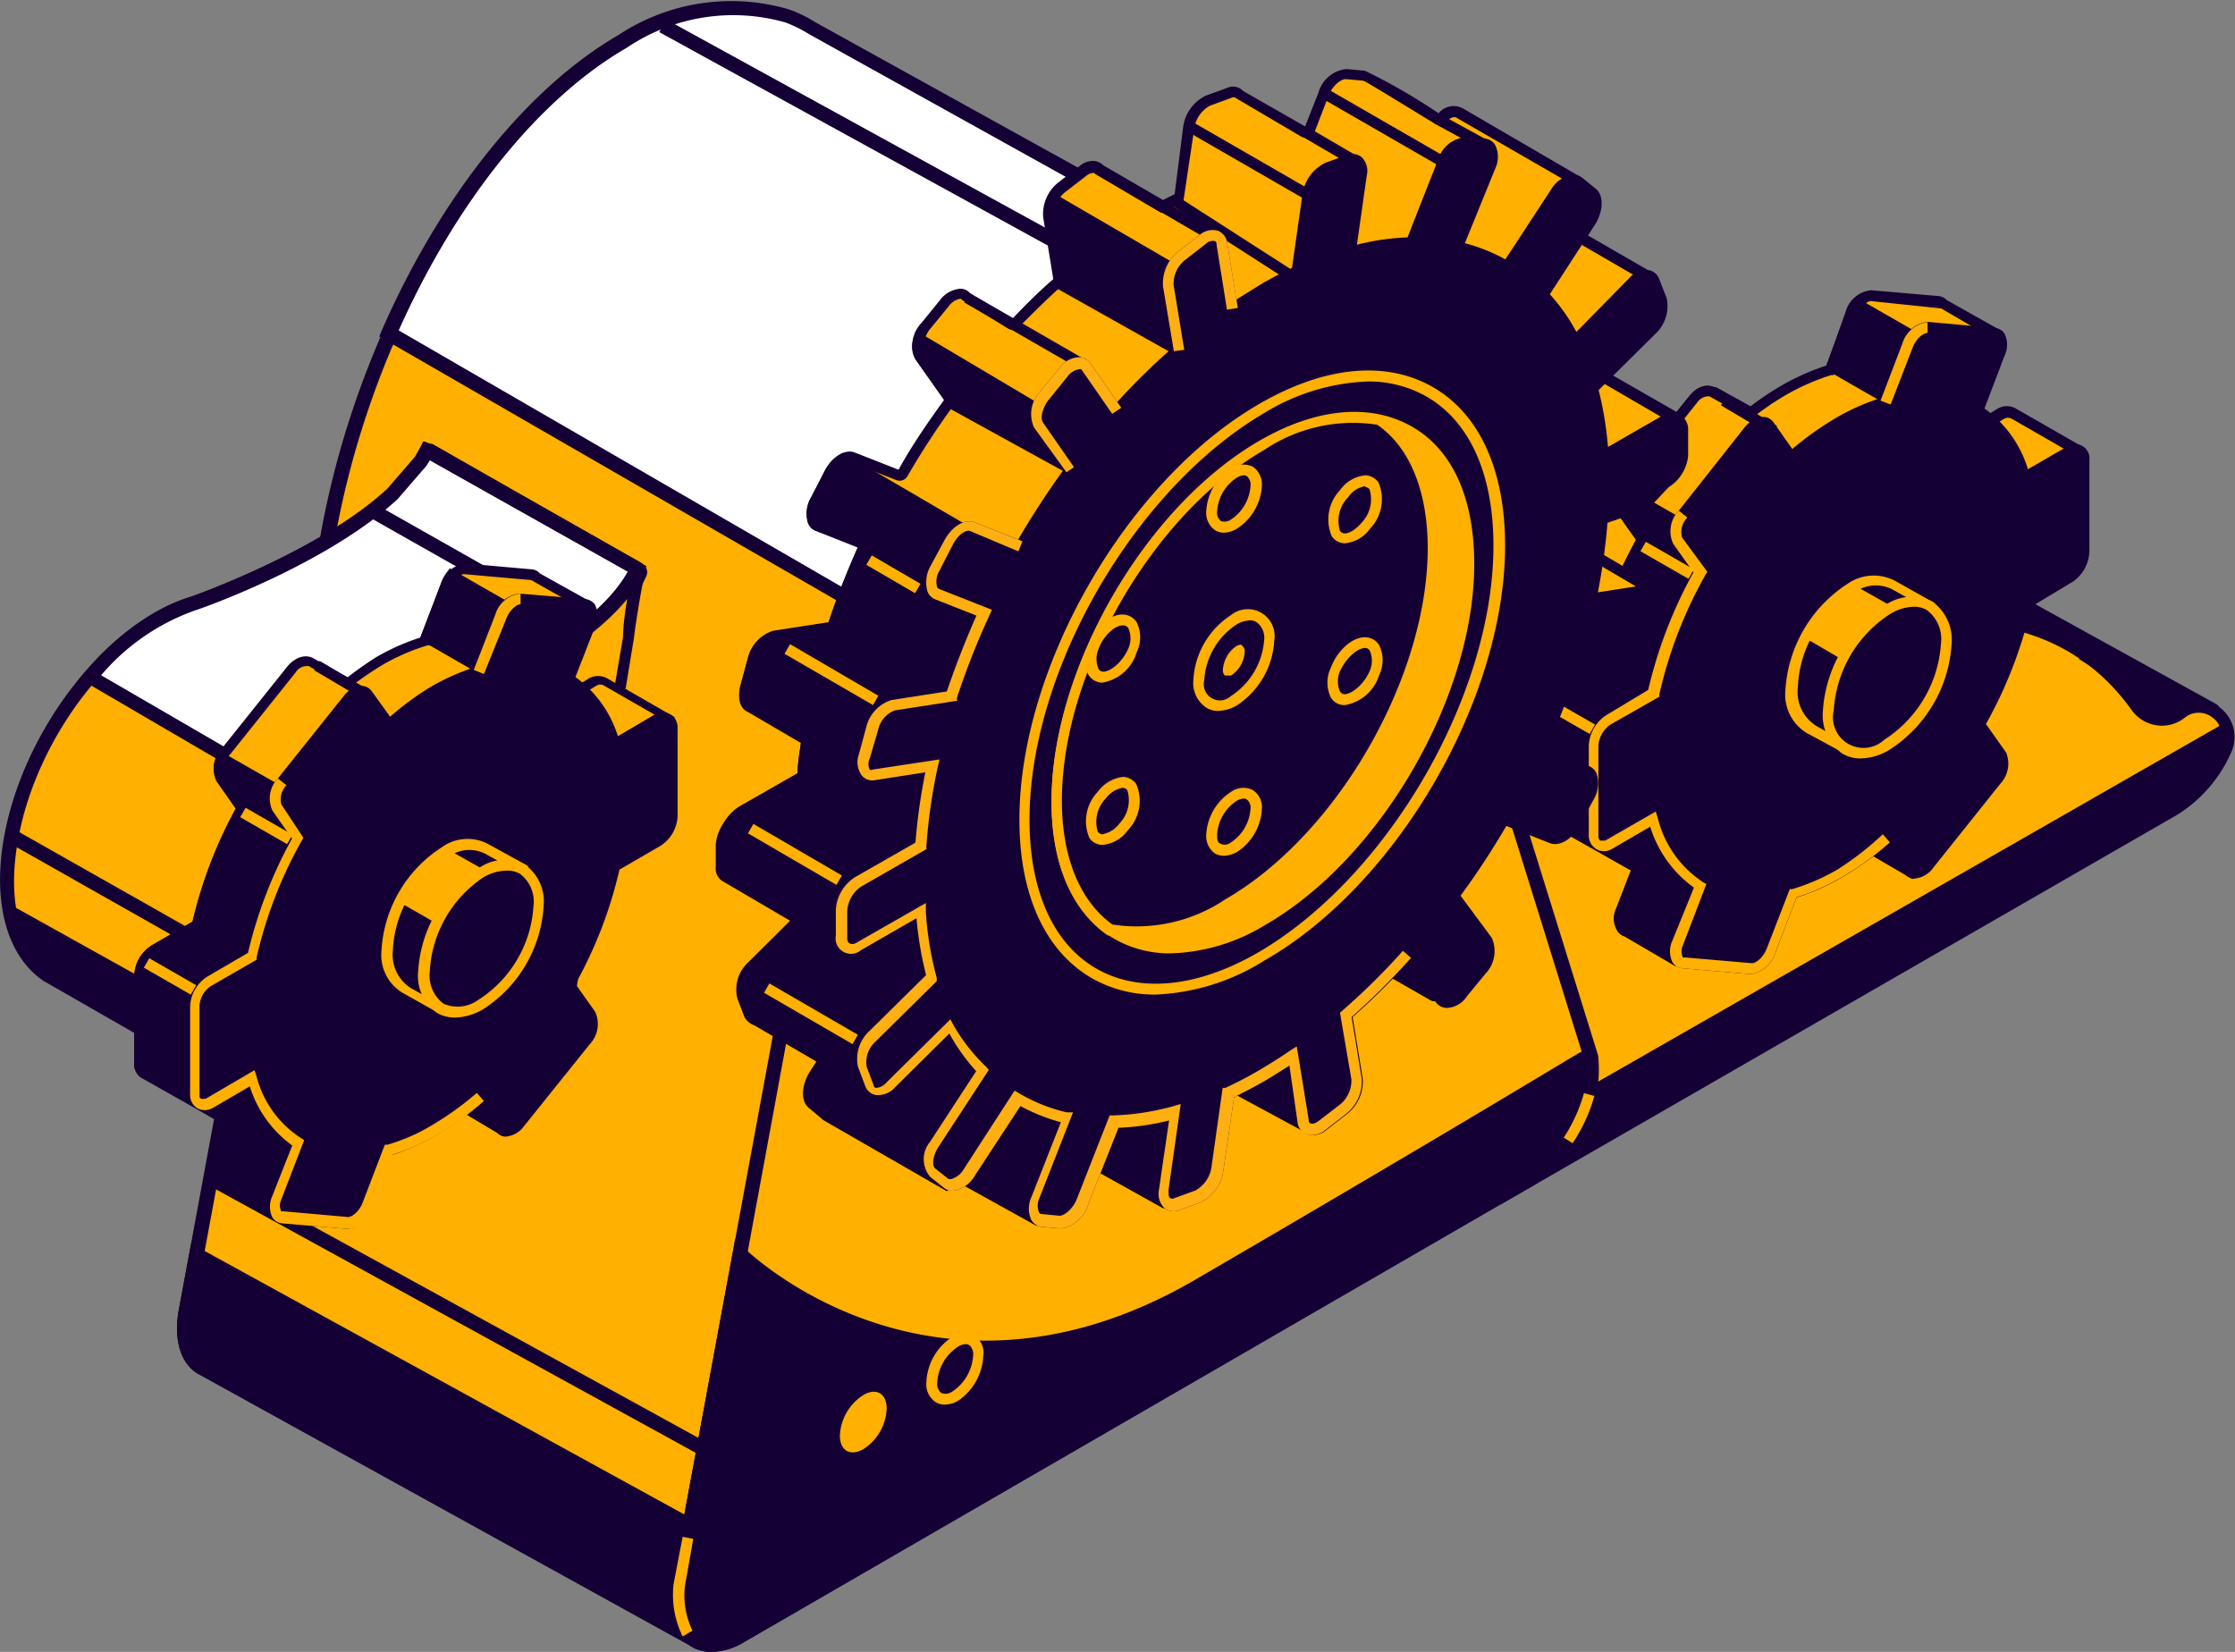 <svg xmlns="http://www.w3.org/2000/svg" viewBox="0 0 88.4 65.34"><rect x="0" y="0" width="88.4" height="65.34" fill="#808080" stroke="none"/><defs><style>.cls-1{fill:#ffb000;}.cls-2{fill:#150035;}.cls-3{fill:#fff;}.cls-4{fill:#feaf12;}</style></defs><g id="Layer_2" data-name="Layer 2"><g id="content"><path class="cls-1" d="M68.08,17.35a1.17,1.17,0,0,0-1.35,0A1.23,1.23,0,0,1,65,17.13c-3-4.19-8.51-4.7-14.53-1.23l-11,6.36a.07.07,0,0,0,0,.06l.72,14a.06.06,0,0,0,.08.06l25.62-1.16h0l21.66-7a.07.07,0,0,0,0-.13Z"/><path class="cls-2" d="M40.09,36.68l-.22-.18,0-.17-.72-14a.36.36,0,0,1,.17-.33l11-6.36c6.09-3.51,11.8-3,14.9,1.31a.91.91,0,0,0,.6.38,1,1,0,0,0,.76-.2,1.43,1.43,0,0,1,1.66,0L87.64,27.84a.34.34,0,0,1,.18.35.34.34,0,0,1-.24.3l-21.7,7h-.06ZM39.7,22.44l.7,13.65,25.37-1.15L86.93,28.1l-19-10.51a.85.85,0,0,0-1,0,1.59,1.59,0,0,1-1.19.29,1.44,1.44,0,0,1-1-.6c-2.91-4.07-8.34-4.51-14.15-1.15Z"/><path class="cls-1" d="M87.5,28.17,68.08,17.43a1.31,1.31,0,0,0-.36-.17A14.66,14.66,0,0,1,63,15.2c-3.15-2.23-7.68-2-12.54.78l-4.1,2.37c.06,6.73,2.58,11.84,3.24,12.37s.83-.11,1.84,1c.65.68,2.87,2.71,4.39,4.07l4.92-.22,6.34-2.86H74L87.49,28.3A.07.07,0,0,0,87.5,28.17Z"/><path class="cls-2" d="M55.71,36,55.62,36c-1.66-1.49-3.77-3.41-4.41-4.08s-.7-.56-.93-.58a1.45,1.45,0,0,1-.87-.36c-.84-.66-3.29-6-3.36-12.59v-.16l4.25-2.46c4.88-2.81,9.56-3.09,12.84-.76a14.73,14.73,0,0,0,4.65,2,1.51,1.51,0,0,1,.45.2l19.4,10.73a.34.34,0,0,1,.18.35.36.36,0,0,1-.24.3L74,33H67.13l-6.39,2.85ZM46.63,18.51c.1,6.53,2.53,11.51,3.13,12a.89.89,0,0,0,.58.24,1.79,1.79,0,0,1,1.29.75c.61.65,2.65,2.51,4.29,4l4.74-.21,6.41-2.86H73.9l13-4.21-19-10.5a1.14,1.14,0,0,0-.3-.14,15.15,15.15,0,0,1-4.83-2.1c-3.09-2.2-7.55-1.91-12.22.79Z"/><path class="cls-1" d="M43.43,31.06,51,11.55,32.15,1.15a5.79,5.79,0,0,0-1-.47,7.79,7.79,0,0,0-6.52,1C18.72,5.11,13.79,14.14,12.7,23l-5.35,29c-.2,1.13.12,1.93.73,2.22h0l19.37,10.7L31.72,59l9.85-23.5a5.1,5.1,0,0,0,1.87-4.4Z"/><path class="cls-2" d="M27.53,65.23l-.22-.13L7.94,54.4c-.75-.36-1.08-1.3-.88-2.52l5.36-29c1.11-9,6.2-18.06,12.09-21.47a8.08,8.08,0,0,1,6.76-1,5.17,5.17,0,0,1,1,.5l19,10.51L43.73,31.08a5.44,5.44,0,0,1-1.92,4.58L32,59.16ZM29.14.62A8.73,8.73,0,0,0,24.8,1.93C19.05,5.25,14.08,14.11,13,23L7.63,52c-.16.93.06,1.67.57,1.92L27.36,64.48l4.11-5.63,9.87-23.54,0-.05a4.85,4.85,0,0,0,1.77-4.11l0-.09,0-.11,7.43-19.27L32,1.4A5.24,5.24,0,0,0,31.08,1,5.73,5.73,0,0,0,29.14.62Z"/><path class="cls-2" d="M29.75,61.7l-22-12.07-.42,2.3c-.2,1.13.12,1.93.73,2.22l19.37,10.7Z"/><path class="cls-2" d="M27.53,65.23l-.22-.13L7.94,54.4c-.75-.36-1.08-1.3-.88-2.52l.5-2.69L30.17,61.61ZM8,50.07,7.63,52c-.16.93.06,1.67.57,1.92L27.36,64.48l2-2.68Z"/><path class="cls-3" d="M32.15,1.1a5.1,5.1,0,0,0-1-.47,7.79,7.79,0,0,0-6.52,1c-3.71,2.14-7,6.46-9.26,11.56h0L34.74,24.33l11.84-1.51L51,11.5Z"/><path class="cls-2" d="M34.68,24.62l-.08,0L15,13.31l.1-.24c2.34-5.34,5.76-9.6,9.37-11.69a8.08,8.08,0,0,1,6.76-1,5.34,5.34,0,0,1,1,.49l19,10.52L46.79,23.09ZM15.77,13.07l19,11,11.58-1.47,4.21-10.93L32,1.35a5.33,5.33,0,0,0-.93-.46,7.52,7.52,0,0,0-6.28,1C21.34,3.88,18.06,7.94,15.77,13.07Z"/><path class="cls-1" d="M86.19,28.18a1.19,1.19,0,0,1-1.71-.26c-3-4.2-8.52-4.72-14.54-1.25l-11,6.38.73,14.11L86,31.93a5.26,5.26,0,0,0,2-2.33,1.18,1.18,0,0,0-1.81-1.42Z"/><path class="cls-2" d="M59.36,47.64l-.75-14.75L69.8,26.43c6.1-3.53,11.82-3,14.91,1.32a1,1,0,0,0,.63.39A.88.88,0,0,0,86,28h0a1.47,1.47,0,0,1,2.25,1.76,5.51,5.51,0,0,1-2.12,2.46Zm-.17-14.43.7,13.47,26-15a5,5,0,0,0,1.89-2.21.87.87,0,0,0-.26-1.08.88.88,0,0,0-1.11,0h0a1.44,1.44,0,0,1-1.11.3,1.48,1.48,0,0,1-1-.62c-2.91-4.07-8.34-4.52-14.16-1.16Z"/><path class="cls-1" d="M60.58,46.61a5.13,5.13,0,0,0,2.36-4.75L56.12,19.92h0c-1.09-7.56-6-10.89-12-7.47s-10.87,12.46-12,21.27h0l-5.35,29c-.33,1.93.82,2.91,2.36,2Z"/><path class="cls-2" d="M28.13,65.34a1.45,1.45,0,0,1-.87-.27,2.34,2.34,0,0,1-.7-2.42l5.36-29c1.11-9,6.2-18.06,12.09-21.46,2.69-1.55,5.26-1.81,7.44-.75,2.59,1.26,4.35,4.25,4.95,8.42l6.81,21.89a5.34,5.34,0,0,1-2.49,5.09L29.35,65A2.52,2.52,0,0,1,28.13,65.34ZM48.64,11.39A8.76,8.76,0,0,0,44.3,12.7C38.55,16,33.58,24.88,32.48,33.76l-5.35,29a1.85,1.85,0,0,0,.45,1.86,1.4,1.4,0,0,0,1.49-.14L60.43,46.36a4.87,4.87,0,0,0,2.23-4.44L55.84,20c-.58-4-2.22-6.86-4.64-8A5.78,5.78,0,0,0,48.64,11.39Z"/><path class="cls-1" d="M17,17.87c-.22-.08.12,0-.09,0l-.25.44-1.12,1.28h0c-2.75,2.54-7.84,4.31-7.84,4.31-3.19.94-6.42,5.06-7.2,9.2-.5,2.6.1,4.6,1.4,5.48l8.61,4.88a.09.09,0,0,0,.13,0l5.55-7.3,6.22-7.4s0,0,0,0l2.89-6a.1.1,0,0,0,0-.13Z"/><path class="cls-2" d="M10.52,43.73a.35.35,0,0,1-.2,0L1.72,38.8C.25,37.8-.32,35.64.18,33c.8-4.23,4.12-8.45,7.4-9.41,0,0,5.06-1.78,7.73-4.25l1.1-1.27.21-.37.12-.24.26.1h.07l0,0,8.26,4.68a.38.38,0,0,1,.16.5l-2.94,6.09-6.22,7.4-5.55,7.29A.37.37,0,0,1,10.52,43.73ZM17,18.21a2.39,2.39,0,0,0-.13.21l-1.14,1.32c-2.79,2.58-7.76,4.33-8,4.4-3.11.92-6.25,4.94-7,9-.46,2.4,0,4.34,1.28,5.2l8.45,4.79,5.45-7.17,6.23-7.41,2.79-5.82Z"/><path class="cls-2" d="M8.57,40.33.4,35.78l-.12,0A3.89,3.89,0,0,0,1.8,38.57l8.61,4.88a.11.11,0,0,0,.13,0l.28-.37Z"/><path class="cls-3" d="M17,17.87c-.22-.08.13,0-.09,0a4.91,4.91,0,0,1-.25.44l-1.12,1.28h0c-2.74,2.54-7.84,4.31-7.84,4.31A9.19,9.19,0,0,0,3.6,26.78l8.25,4.82,10.23-2.51.32-.38s0,0,0,0l2.89-6a.09.09,0,0,0,0-.13Z"/><path class="cls-2" d="M11.81,31.91,3.15,26.85l.23-.26a9.45,9.45,0,0,1,4.23-3s5.06-1.78,7.73-4.25l1.1-1.27.21-.37.12-.24.26.1h.07l0,0L25.4,22.3a.38.38,0,0,1,.16.5l-2.94,6.09-.38.45ZM4,26.71,11.9,31.3l10-2.47.26-.3L25,22.71,17,18.21l-.13.21-1.14,1.32c-2.79,2.58-7.76,4.33-8,4.4A8.67,8.67,0,0,0,4,26.71Z"/><path class="cls-1" d="M24.87,25.25c.11-.88.26-1.77.44-2.66l-.09,0c-1.7,3.43-9.22,6-9.22,6-3.19.93-6.41,5-7.2,9.19s1.17,6.74,4.36,5.8l9-2.64s0,0,0,0Z"/><path class="cls-2" d="M11.92,44.07a3.23,3.23,0,0,1-2.23-.83c-1.2-1.09-1.63-3.09-1.17-5.5.8-4.23,4.12-8.45,7.4-9.42.06,0,7.41-2.6,9-5.89l.12-.23.24.09h0l.05,0h0l.23.09-.05.24c-.18.89-.33,1.77-.44,2.64h0L22.49,41a.35.35,0,0,1-.24.28l-9,2.64A4.87,4.87,0,0,1,11.92,44.07ZM24.81,23.69c-2.45,3-8.43,5.08-8.71,5.18-3.11.91-6.25,4.93-7,9-.42,2.21-.05,4,1,5a3,3,0,0,0,3,.5L22,40.72l2.64-15.51C24.65,24.71,24.72,24.2,24.81,23.69Z"/><rect class="cls-2" x="70.81" y="9.52" width="0.57" height="20.41" transform="translate(19.08 72.05) rotate(-60.67)"/><rect class="cls-2" x="4.34" y="30.63" width="0.57" height="9.59" transform="translate(-28.48 22) rotate(-60.48)"/><rect class="cls-2" x="18.1" y="41.01" width="0.57" height="22.26" transform="translate(-36.16 43.14) rotate(-61.22)"/><rect class="cls-2" x="61.88" y="19.88" width="0.57" height="11.36" transform="translate(9.83 67.73) rotate(-61.22)"/><rect class="cls-2" x="64.06" y="8.51" width="0.57" height="22.26" transform="translate(16.15 66.58) rotate(-61.22)"/><rect class="cls-2" x="35.68" y="-4.75" width="0.57" height="22.26" transform="translate(13.06 34.83) rotate(-61.22)"/><rect class="cls-2" x="18.58" y="17.75" width="0.57" height="9.59" transform="translate(-10.05 27.85) rotate(-60.48)"/><polygon class="cls-2" points="86.65 27.87 82.53 25.59 82.23 26.07 84.49 27.47 84.35 27.73 85.55 28.37 85.65 28.18 86.04 28.42 86.65 27.87"/><path class="cls-1" d="M64.29,36.81,66.36,38h0l6-5.37h0l3.27,1.92s0,0,0,0l1.82-6.25h0l2.23-6.36h0l1.74-2.24h0l.86-1.74v0l-2.64-1.52a.55.55,0,0,0-.54,0l-2.31,1.44.41-2.57.38-.13,1.45-1.79s0,0,0,0L76.91,12a.32.32,0,0,0-.21-.12L74,11.69c-.28,0-.64.3-.8.72l-.87,2.25h0a8.21,8.21,0,0,0-1.86.81,11.78,11.78,0,0,0-1.29.88l-1.51-.84,0,0h0c-.18-.09-.46,0-.7.31L64.3,19.12a1,1,0,0,0-.21,1.05L65,21.41a17.14,17.14,0,0,0-1.85,4.8h0l-1.75,1a1.33,1.33,0,0,0-.59,1V31.8a.42.42,0,0,0,.17.38l3.81,2.15L64.12,36a.71.71,0,0,0,0,.71h0A.29.29,0,0,0,64.29,36.81Z"/><path class="cls-2" d="M66.35,38.21l-.1,0-2-1.17a.44.44,0,0,1-.21-.13.92.92,0,0,1-.08-.94l.59-1.52-3.65-2.05a.63.63,0,0,1-.28-.57V28.24A1.53,1.53,0,0,1,61.26,27l1.67-1a17.53,17.53,0,0,1,1.78-4.64l-.8-1.14A1.19,1.19,0,0,1,64.13,19l2.67-3.32c.29-.37.67-.52,1-.37l.07,0,1.37.76a11.27,11.27,0,0,1,1.19-.8,9.25,9.25,0,0,1,1.81-.81L73,12.33a1.17,1.17,0,0,1,1-.85l2.67.23a.52.52,0,0,1,.33.16l2.22,1.25,0,.21-.07.1-1.49,1.84-.32.11-.31,2L79,16.17a.72.72,0,0,1,.75,0l2.72,1.56,0,.16,0,.11-.86,1.75L79.92,22,77.7,28.33l-1.85,6.35-.21.09-.11-.06-3.15-1.84-5.9,5.32Zm1.17-22.53a.55.55,0,0,0-.39.24l-2.66,3.33a.85.85,0,0,0-.21.8l1,1.35-.07.12a17,17,0,0,0-1.82,4.73l0,.09L61.48,27.4a1.1,1.1,0,0,0-.48.84V31.8c0,.1,0,.17.06.19l4,2.24-.72,1.87a.53.53,0,0,0,0,.49l.09,0,1.95,1.12,5.9-5.33h.14l.09,0,3.06,1.79,1.75-6,2.27-6.43,1.74-2.26L82.07,18l-2.49-1.43a.31.31,0,0,0-.32,0l-2.7,1.68.49-3.16.45-.16,1.28-1.56-2-1.17s0,0,0,0L74,11.91h0c-.15,0-.43.22-.57.58l-.91,2.35-.1,0a8.87,8.87,0,0,0-1.81.8,11.3,11.3,0,0,0-1.26.86l-.12.08-1.63-.91Z"/><path class="cls-2" d="M77.66,15.11a0,0,0,0,1,0,0l.35-.41L73.45,12a1.74,1.74,0,0,0-.18.33l-.83,2.15L76.73,17l1-1.81Z"/><path class="cls-2" d="M76.81,17.26,72.18,14.6l.89-2.32a1.53,1.53,0,0,1,.21-.37l.11-.16,4.93,2.83L78,15l.1.06Zm-4.1-2.85,3.94,2.27.82-1.44h0l0-.21.25-.32-4.15-2.39a1.17,1.17,0,0,1,0,.11Z"/><path class="cls-2" d="M64.15,36.72a.29.29,0,0,0,.14.08L66.36,38h0l6-5.36h0l3.27,1.92s0,0,0,0l1-3.37-.16-.73-9.26-9.18-.91-.53-2.22-1.27a.81.81,0,0,0,0,.74L65,21.4h0a17.51,17.51,0,0,0-1.85,4.79h0l-1.75,1a1.26,1.26,0,0,0-.58,1v3.56a.4.4,0,0,0,.18.38l3.8,2.16L64.12,36a.74.74,0,0,0,0,.71Z"/><path class="cls-2" d="M66.35,38.19l-.09,0L64.21,37a.57.57,0,0,1-.21-.13h0a.92.92,0,0,1-.08-.94l.58-1.5-3.64-2.08a.6.6,0,0,1-.28-.56V28.23A1.53,1.53,0,0,1,61.26,27l1.67-1a18.08,18.08,0,0,1,1.78-4.65l-.8-1.13a1,1,0,0,1,0-.94l.09-.22,3.39,1.95,9.3,9.22.18.85-1,3.52-.21.1-.12-.06-3.15-1.84-5.9,5.32Zm-2-1.62s0,0,0,0l.06,0,1.95,1.11,5.9-5.32.13,0,.1,0,3.06,1.79.9-3.08-.13-.62-9.2-9.12-2.87-1.65a.36.36,0,0,0,0,.29l1,1.36-.07.12a17.22,17.22,0,0,0-1.82,4.73l0,.09-1.83,1.06a1.1,1.1,0,0,0-.48.84v3.56c0,.09,0,.17.06.19l4,2.26-.71,1.85C64.22,36.35,64.26,36.52,64.31,36.57Z"/><path class="cls-2" d="M70,37.6l.87-2.25a9,9,0,0,0,1.86-.82,11.56,11.56,0,0,0,1.85-1.34l.88,1.24c.16.23.52.14.8-.21L79,30.89a1,1,0,0,0,.22-1.05l-.88-1.25a17.39,17.39,0,0,0,1.85-4.79l1.75-1a1.32,1.32,0,0,0,.58-1V18.21c0-.38-.26-.53-.58-.34l-1.75,1a4.41,4.41,0,0,0-1.87-2.64L79.13,14c.17-.42.07-.78-.21-.81L76.25,13c-.28,0-.64.29-.81.71l-.86,2.26a8.21,8.21,0,0,0-1.86.81,12.81,12.81,0,0,0-1.86,1.34L70,16.83c-.17-.23-.53-.13-.81.22l-2.66,3.32a1,1,0,0,0-.21,1.06l.87,1.24a17.84,17.84,0,0,0-1.85,4.79l-1.74,1a1.29,1.29,0,0,0-.59,1v3.56c0,.37.26.52.59.34l1.74-1A4.49,4.49,0,0,0,67.21,35l-.87,2.26c-.16.42-.06.78.22.8l2.67.23C69.51,38.34,69.87,38,70,37.6Z"/><path class="cls-2" d="M69.26,38.53h-.05l-2.67-.23a.51.51,0,0,1-.39-.24,1,1,0,0,1,0-.86L67,35.11a4.65,4.65,0,0,1-1.73-2.41l-1.51.88a.6.6,0,0,1-.63,0,.63.63,0,0,1-.29-.56V29.5a1.53,1.53,0,0,1,.69-1.21l1.66-1a18.12,18.12,0,0,1,1.79-4.65l-.8-1.13a1.17,1.17,0,0,1,.22-1.31L69,16.91a1.08,1.08,0,0,1,.75-.42.5.5,0,0,1,.4.22l.74,1.05a12.54,12.54,0,0,1,1.71-1.22,8.8,8.8,0,0,1,1.8-.8l.83-2.15a1.21,1.21,0,0,1,1-.86l2.67.24a.5.5,0,0,1,.39.24,1,1,0,0,1,0,.85l-.8,2.1a4.57,4.57,0,0,1,1.72,2.4l1.52-.88a.57.57,0,0,1,.91.53v3.55A1.51,1.51,0,0,1,82,23l-1.66,1a17.56,17.56,0,0,1-1.79,4.64l.8,1.13A1.17,1.17,0,0,1,79.12,31l-2.66,3.33a1,1,0,0,1-.74.42.51.51,0,0,1-.41-.21l-.74-1.05a12.45,12.45,0,0,1-1.71,1.21,8.57,8.57,0,0,1-1.8.8l-.83,2.16A1.22,1.22,0,0,1,69.26,38.53Zm-3.79-6.47.08.26a4.23,4.23,0,0,0,1.77,2.52l.15.09-.93,2.43a.56.56,0,0,0,0,.47.08.08,0,0,0,.07,0l2.67.23c.14,0,.43-.2.58-.58l.91-2.35.1,0a8.3,8.3,0,0,0,1.81-.79A12,12,0,0,0,74.47,33l.18-.16,1,1.44a.08.08,0,0,0,.07,0,.58.58,0,0,0,.39-.26l2.67-3.33A.79.79,0,0,0,79,30L78,28.61l.06-.12a17.31,17.31,0,0,0,1.83-4.74l0-.09,1.83-1.06a1.08,1.08,0,0,0,.48-.83V18.21a.24.24,0,0,0-.07-.2.24.24,0,0,0-.2,0L80,19.2l-.08-.26a4.23,4.23,0,0,0-1.77-2.52L78,16.33l.93-2.42a.58.58,0,0,0,0-.48l-.06,0-2.67-.24c-.16,0-.44.2-.59.58l-.9,2.35-.1,0a7.71,7.71,0,0,0-1.81.8A11.93,11.93,0,0,0,71,18.23l-.18.16-1-1.44s0,0-.07,0a.76.76,0,0,0-.39.26l-2.66,3.33a.81.81,0,0,0-.21.79l1,1.36-.07.11a17.44,17.44,0,0,0-1.83,4.74l0,.09L63.7,28.66a1.1,1.1,0,0,0-.48.84v3.56a.23.23,0,0,0,.07.19s.12,0,.2,0Z"/><path class="cls-1" d="M69.26,38.53h-.05l-2.67-.23a.51.51,0,0,1-.39-.24,1,1,0,0,1,0-.86L67,35.11a4.65,4.65,0,0,1-1.73-2.41l-1.51.88a.6.6,0,0,1-.63,0,.63.63,0,0,1-.29-.56V29.5a1.53,1.53,0,0,1,.69-1.21l1.66-1a18.12,18.12,0,0,1,1.79-4.65l-.8-1.13a1.17,1.17,0,0,1,.22-1.31l.34.27a.81.81,0,0,0-.21.79l1,1.36-.07.11a17.44,17.44,0,0,0-1.83,4.74l0,.09L63.7,28.66a1.1,1.1,0,0,0-.48.84v3.56a.23.23,0,0,0,.07.19s.12,0,.2,0l2-1.15.08.26a4.23,4.23,0,0,0,1.77,2.52l.15.09-.93,2.43a.56.56,0,0,0,0,.47.08.08,0,0,0,.07,0l2.67.23c.14,0,.43-.2.58-.58l.91-2.35.1,0a8.3,8.3,0,0,0,1.81-.79A12,12,0,0,0,74.47,33l.28.32a11.72,11.72,0,0,1-1.89,1.37,8.57,8.57,0,0,1-1.8.8l-.83,2.16A1.22,1.22,0,0,1,69.26,38.53ZM74.78,16l-.4-.15.86-2.25a1.21,1.21,0,0,1,1-.86l0,.43c-.16,0-.44.2-.59.58Z"/><rect class="cls-2" x="68.77" y="15.09" width="0.43" height="2.32" transform="matrix(0.51, -0.86, 0.86, 0.51, 20.02, 67.48)"/><rect class="cls-1" x="61.81" y="27.2" width="0.43" height="2.2" transform="translate(6.59 67.98) rotate(-60.12)"/><rect class="cls-1" x="65.73" y="21.07" width="0.43" height="2.19" transform="translate(13.87 68.3) rotate(-60.12)"/><path class="cls-1" d="M76.3,23.93l-1.41-.79a1.6,1.6,0,0,0-1.71.1,5.17,5.17,0,0,0-2.35,4,1.59,1.59,0,0,0,.74,1.54l1.34.75s0,0,0,0l2.79-3.41h0L76.32,24S76.32,23.93,76.3,23.93Z"/><path class="cls-1" d="M73,29.8l-.2-.08L71.47,29a1.78,1.78,0,0,1-.85-1.73,5.39,5.39,0,0,1,2.46-4.18A1.81,1.81,0,0,1,75,23l1.53.86,0,.2-.59,2.19,0,.05Zm1.2-6.65a1.83,1.83,0,0,0-.91.28,4.89,4.89,0,0,0-2.24,3.81,1.36,1.36,0,0,0,.62,1.34l1.21.69L75.55,26l.53-2-1.29-.71A1,1,0,0,0,74.2,23.15Z"/><path class="cls-2" d="M76.18,24.75l.16-.6s0,0,0,0l-1.41-.79a1.44,1.44,0,0,0-1.34-.07Z"/><path class="cls-2" d="M73.19,29.51,75,27.34l-3.42-2a4.56,4.56,0,0,0-.47,1.84,1.58,1.58,0,0,0,.74,1.54l1.34.76Z"/><ellipse class="cls-2" cx="74.65" cy="26.75" rx="3.28" ry="1.89" transform="translate(13.74 77.53) rotate(-59.54)"/><path class="cls-1" d="M73.6,30a1.4,1.4,0,0,1-.73-.19,1.86,1.86,0,0,1-.77-1.69,5.39,5.39,0,0,1,2.46-4.18,1.84,1.84,0,0,1,1.86-.15,1.86,1.86,0,0,1,.77,1.69h0a5.36,5.36,0,0,1-2.46,4.18A2.28,2.28,0,0,1,73.6,30Zm2.09-6a1.89,1.89,0,0,0-.92.28,4.89,4.89,0,0,0-2.24,3.81,1.21,1.21,0,0,0,2,1.17,4.89,4.89,0,0,0,2.24-3.81h0a1.43,1.43,0,0,0-.56-1.32A1,1,0,0,0,75.69,24Z"/><path class="cls-1" d="M37.41,46.81l.39-.38,3.26,1.8a.15.15,0,0,0,.2,0l1.38-2.37a.16.16,0,0,1,.2-.06L46,47.56a.15.15,0,0,0,.21-.08l1.56-4.8a.13.13,0,0,1,.2-.08l3.55,1.94a.15.15,0,0,0,.22-.11l.41-5.07a.14.14,0,0,1,.05-.1l1.59-1.4a.13.13,0,0,1,.16,0l2.69,1.53a.15.15,0,0,0,.22-.13L56.62,35a.24.24,0,0,1,0-.08l2.09-4a.18.18,0,0,1,.15-.08l2.86.34a.19.19,0,0,0,.1,0l.77-.5a.14.14,0,0,0,0-.24L60.28,29a.14.14,0,0,1-.06-.18l1.44-3.76a.12.12,0,0,1,.1-.09l3.12-.58a.15.15,0,0,0,.09-.06l.53-.75a.15.15,0,0,0,0-.21l-3.2-1.87a.16.16,0,0,1-.06-.17l.64-2.15a.14.14,0,0,1,.08-.09l2.79-1.38a.14.14,0,0,0,.07-.06l.47-.95a.14.14,0,0,0,0-.19l-3.29-1.89a.13.13,0,0,1,0-.21l1.53-1.93,0,0L65.05,11a.14.14,0,0,0-.06-.18l-2.9-1.68A.13.13,0,0,1,62,9l.53-1a.13.13,0,0,0,0-.12l-.27-.69a.11.11,0,0,0-.06-.07L57.74,4.48c-.18-.14-.47-.06-.72.19a.15.15,0,0,1-.18,0C56.34,4.39,54.06,3,54,3l-.73-.07c-.31,0-.71.32-.89.79l-.56,1.42a.15.15,0,0,1-.21.07L49,3.72a.37.37,0,0,0-.44-.09l-.82.3A1.41,1.41,0,0,0,47,5L46.6,7.83l-.66.32L43.5,6.73c-.14-.18-.4-.18-.67,0L42,7.4a1.43,1.43,0,0,0-.53,1.18l.4,2.49a.14.14,0,0,1,0,.12c-.58.51-1.13,1.06-1.68,1.62a.14.14,0,0,1-.17,0l-1.74-1.07c-.18-.25-.58-.15-.89.24l-.73.9a1.1,1.1,0,0,0-.25,1.17l1.18,1.68a.14.14,0,0,1,0,.16,33.72,33.72,0,0,0-1.85,2.84.13.13,0,0,1-.17.06l-1.78-.7c-.28-.11-.69.17-.93.62l-.54,1.05c-.23.45-.2.9.08,1l1.75.7a.14.14,0,0,1,.08.19A29.78,29.78,0,0,0,33,24.77a.12.12,0,0,1-.11.09l-2.24.35a1.27,1.27,0,0,0-.84.93l-.29,1.07c-.1.36,0,.63.18.72l2.16,1.25a.17.17,0,0,1,.07.15c-.07.45-.12.91-.15,1.36a.12.12,0,0,1-.07.11l-2.34,1.34a1.66,1.66,0,0,0-.74,1.26v.88a.43.43,0,0,0,.23.43l2.69,1.58a.14.14,0,0,1,0,.22l-1.72,1.7a1.28,1.28,0,0,0-.39,1.19l.28.74c.06.15.31.23.31.23l2.65,1.55-.42.64c-.28.42-.32.92-.09,1.11l.53.42h0Z"/><path class="cls-2" d="M41.13,48.47a.34.34,0,0,1-.17,0l-3.12-1.73-.39.38-4.88-2.81L32,43.83c-.33-.26-.31-.86,0-1.39l.29-.45-2.45-1.43a.72.72,0,0,1-.4-.34l-.28-.74a1.46,1.46,0,0,1,.44-1.42l1.65-1.64-2.61-1.53a.59.59,0,0,1-.33-.61V33.4A1.8,1.8,0,0,1,29.23,32l2.31-1.33c0-.41.08-.85.14-1.28l-2.12-1.24c-.28-.12-.4-.5-.28-1l.29-1.07a1.5,1.5,0,0,1,1-1.09l2.19-.33c.33-1,.73-2,1.17-3L32.27,21a.53.53,0,0,1-.32-.33,1.26,1.26,0,0,1,.13-1l.54-1.05c.29-.56.81-.87,1.19-.72l1.73.68c.55-1,1.16-1.87,1.8-2.76L36.2,14.2a1.29,1.29,0,0,1,.25-1.43l.73-.9a1.11,1.11,0,0,1,.81-.45.51.51,0,0,1,.39.19l1.66,1c.58-.61,1.11-1.13,1.62-1.57l-.4-2.45a1.59,1.59,0,0,1,.61-1.38l.83-.64a.79.79,0,0,1,.61-.2.59.59,0,0,1,.33.17L46,7.91l.46-.23L46.8,5a1.62,1.62,0,0,1,.9-1.22l.83-.3a.55.55,0,0,1,.64.12L51.62,5l.53-1.34a1.28,1.28,0,0,1,1.11-.93l.73.07A23.67,23.67,0,0,1,56.9,4.48a.77.77,0,0,1,1-.17l4.48,2.61a.38.38,0,0,1,.15.18l.27.69a.37.37,0,0,1,0,.31l-.5.92,2.84,1.64a.37.37,0,0,1,.15.46l-.68,1.48-1.48,1.87,3.21,1.84a.37.37,0,0,1,.15.48l-.48.94a.31.31,0,0,1-.16.16L63,19.26l-.62,2.07,3.15,1.85a.4.4,0,0,1,.17.23.35.35,0,0,1-.06.28l-.53.75a.39.39,0,0,1-.23.15l-3.08.57-1.4,3.67,2.27,1.35a.36.36,0,0,1,.18.3.37.37,0,0,1-.16.31l-.78.5a.32.32,0,0,1-.23.06L58.9,31l-2.07,4,.28,4.23a.37.37,0,0,1-.17.33.38.38,0,0,1-.37,0l-2.64-1.51-1.55,1.36-.39,5a.35.35,0,0,1-.19.29.34.34,0,0,1-.34,0L48,42.83l-1.53,4.71a.35.35,0,0,1-.2.23.37.37,0,0,1-.31,0L42.79,46l-1.35,2.31A.35.35,0,0,1,41.13,48.47Zm-3.36-2.31L41.11,48l1.35-2.31a.35.35,0,0,1,.48-.13l3.13,1.76,1.53-4.72a.35.35,0,0,1,.21-.22.37.37,0,0,1,.31,0l3.45,1.89.4-5a.38.38,0,0,1,.13-.24l1.59-1.4a.35.35,0,0,1,.41,0l2.57,1.47L56.41,35a.39.39,0,0,1,0-.18l2.09-4a.37.37,0,0,1,.36-.19l2.87.33.63-.43-2.23-1.32a.35.35,0,0,1-.15-.44L61.45,25a.35.35,0,0,1,.28-.22l3.11-.59.45-.65-3.13-1.84a.36.36,0,0,1-.17-.41l.65-2.15a.35.35,0,0,1,.18-.22l2.8-1.38.41-.86L62.8,14.8a.37.37,0,0,1-.17-.25.34.34,0,0,1,.07-.29l1.53-1.92.6-1.34L62,9.36a.36.36,0,0,1-.14-.49l.52-.95-.26-.66L57.63,4.67c-.1-.09-.29,0-.46.15a.35.35,0,0,1-.44.06C54.29,3.39,54,3.21,53.9,3.19l-.68-.06c-.18,0-.52.26-.67.65L52,5.21a.36.36,0,0,1-.22.2.32.32,0,0,1-.3,0l-2.6-1.53s-.06-.07-.2,0l-.82.3a1.22,1.22,0,0,0-.62.88L46.8,8l-.87.42-2.6-1.53a.11.11,0,0,0-.08-.05.48.48,0,0,0-.29.12l-.83.64a1.21,1.21,0,0,0-.45,1L42.09,11a.38.38,0,0,1-.12.33c-.51.45-1.06,1-1.66,1.6a.35.35,0,0,1-.45.06l-1.8-1.12a.09.09,0,0,0-.09-.05h0a.71.71,0,0,0-.45.3l-.73.89c-.26.33-.34.76-.23.91l1.17,1.68a.36.36,0,0,1,0,.42,31,31,0,0,0-1.84,2.82.36.36,0,0,1-.44.15l-1.78-.7c-.14-.05-.45.12-.66.52l-.54,1a.87.87,0,0,0-.11.64c0,.07.07.08.08.08l1.75.7a.39.39,0,0,1,.2.2.34.34,0,0,1,0,.28,31.14,31.14,0,0,0-1.19,3.06.39.39,0,0,1-.29.24l-2.24.34a1.1,1.1,0,0,0-.67.77l-.29,1.07c-.07.26,0,.44.07.47L31.94,29a.36.36,0,0,1,.17.36c-.06.45-.11.91-.15,1.35a.34.34,0,0,1-.17.28l-2.35,1.34a1.39,1.39,0,0,0-.62,1.07v.88c0,.07,0,.2.09.23l2.72,1.59a.36.36,0,0,1,.17.26.35.35,0,0,1-.1.31L30,38.36a1.09,1.09,0,0,0-.34,1l.28.75a.45.45,0,0,0,.17.1L33,41.84l-.54.83c-.24.38-.24.74-.13.83l.53.42,4.54,2.62Z"/><path class="cls-2" d="M44.62,19.13A16,16,0,0,0,44,17.4l-2.9-1.27-4.7-2.74a.81.81,0,0,0,0,.69l1.18,1.68a.14.14,0,0,1,0,.16l4.77,2.63Z"/><path class="cls-2" d="M45,19.43l-2.75-.69-5-2.75.11-.15L36.2,14.2a1,1,0,0,1-.05-.87l.08-.25L41.15,16c.83.35,2.81,1.21,2.91,1.27s.16.1.76,1.84Zm-2.56-1.08,1.89.47c-.19-.56-.4-1.1-.47-1.25L41,16.33l-4.46-2.6a.42.42,0,0,0,0,.22l1.17,1.68a.45.45,0,0,1,.07.18Z"/><path class="cls-2" d="M47.89,14l-.2-2.25-1.36-1.1L41.65,7.89a1.09,1.09,0,0,0-.16.7l.4,2.49a.16.16,0,0,1,0,.13l4.76,2.66Z"/><path class="cls-2" d="M48.13,14.21l-1.63-.16-5-2.81.2-.17-.39-2.44a1.34,1.34,0,0,1,.18-.84l.1-.2,4.88,2.84,1.45,1.18Zm-1.46-.55,1,.08-.18-1.91L46.2,10.78,41.75,8.19a.73.73,0,0,0,0,.37L42.11,11v.07Z"/><path class="cls-2" d="M32.27,42.54c-.28.42-.32.92-.09,1.11l.53.42h0l4.69,2.71.39-.38,3.26,1.81a.16.16,0,0,0,.2-.06l1.38-2.37a.15.15,0,0,1,.2,0l3.2,1.8a.15.15,0,0,0,.21-.08l1.56-4.8a.13.13,0,0,1,.2-.08l3.55,1.94a.15.15,0,0,0,.22-.11l.41-5.07a.14.14,0,0,1,0-.1l1.59-1.4a.13.13,0,0,1,.16,0l2.69,1.53a.15.15,0,0,0,.22-.13L56.64,35a.09.09,0,0,1,0-.07l.74-1.43-9-6.23L41.57,23,38,20.89l-4.68-2.73a1.36,1.36,0,0,0-.52.56l-.54,1.05c-.23.45-.2.91.08,1l1.75.69a.14.14,0,0,1,.08.19A31.66,31.66,0,0,0,33,24.75a.14.14,0,0,1-.11.1l-2.24.34a1.27,1.27,0,0,0-.84.93l-.29,1.07c-.1.36,0,.64.18.72l2.16,1.26a.13.13,0,0,1,.07.14c-.07.46-.11.91-.15,1.36a.12.12,0,0,1-.07.11l-2.34,1.34a1.62,1.62,0,0,0-.73,1.26v.88a.42.42,0,0,0,.23.43l2.69,1.58a.14.14,0,0,1,0,.22l-1.72,1.7a1.28,1.28,0,0,0-.39,1.19l.28.74c.06.15.31.23.31.23l2.65,1.55Z"/><path class="cls-2" d="M41.14,48.45A.41.41,0,0,1,41,48.4l-3.12-1.73-.39.39-4.89-2.83-.52-.42a1.08,1.08,0,0,1,0-1.39l.29-.45-2.45-1.43h0a.64.64,0,0,1-.4-.34l-.28-.74A1.49,1.49,0,0,1,29.69,38l1.65-1.63-2.61-1.53a.64.64,0,0,1-.33-.62v-.88a1.81,1.81,0,0,1,.84-1.44l2.31-1.32c0-.41.08-.85.14-1.29L29.58,28.1c-.29-.12-.41-.51-.29-1l.29-1.07a1.49,1.49,0,0,1,1-1.08l2.19-.34c.33-1,.73-2,1.17-3L32.28,21a.53.53,0,0,1-.32-.33,1.26,1.26,0,0,1,.13-1l.54-1.05a1.6,1.6,0,0,1,.61-.65l.1-.06,8.33,4.86,6.89,4.28,9.11,6.34L56.84,35l.28,4.22a.34.34,0,0,1-.17.33.38.38,0,0,1-.37,0L53.94,38,52.39,39.4l-.39,5a.34.34,0,0,1-.19.28.34.34,0,0,1-.34,0L48,42.81l-1.52,4.71a.39.39,0,0,1-.22.23.35.35,0,0,1-.3,0L42.8,46l-1.35,2.31A.33.33,0,0,1,41.14,48.45Zm-3.36-2.31L41.12,48l1.35-2.32a.35.35,0,0,1,.48-.13l3.13,1.76,1.53-4.71a.37.37,0,0,1,.21-.23.37.37,0,0,1,.31,0l3.45,1.89.4-5a.39.39,0,0,1,.12-.24l1.6-1.4a.36.36,0,0,1,.41,0l2.58,1.47L56.42,35a.38.38,0,0,1,0-.19l.66-1.26-8.8-6.12-6.87-4.28-8.1-4.72a1.27,1.27,0,0,0-.34.41l-.54,1.05a.83.83,0,0,0-.1.63.14.14,0,0,0,.07.09l1.75.69a.36.36,0,0,1,.2.2.31.31,0,0,1,0,.28,31.14,31.14,0,0,0-1.19,3.06.37.37,0,0,1-.29.24l-2.24.34a1.07,1.07,0,0,0-.66.78l-.29,1.07c-.07.25,0,.43.06.46L32,29a.38.38,0,0,1,.17.36c-.06.47-.11.92-.14,1.35a.38.38,0,0,1-.18.28l-2.35,1.34a1.39,1.39,0,0,0-.62,1.07v.88c0,.07,0,.2.09.23l2.72,1.59a.38.38,0,0,1,.17.27.34.34,0,0,1-.1.3L30,38.34a1.11,1.11,0,0,0-.34,1l.28.74a.45.45,0,0,0,.17.1L33,41.83l-.54.82c-.24.38-.24.74-.13.83l.53.42,4.54,2.62Z"/><path class="cls-2" d="M48.14,46.31l.44-3.06c.42-.2.85-.41,1.28-.66s.87-.52,1.29-.81l.42,2.57c.06.37.4.45.75.18l.83-.64a1.41,1.41,0,0,0,.54-1.18l-.42-2.56a27.37,27.37,0,0,0,2.42-2.4l1.22,1.76c.18.26.58.16.9-.23l.72-.9a1.1,1.1,0,0,0,.25-1.17l-1.23-1.76a32.08,32.08,0,0,0,2-3l1.9.75c.27.11.69-.17.92-.62l.54-1c.24-.45.2-.91-.07-1l-1.9-.76a29.56,29.56,0,0,0,1.3-3.29l2.32-.36a1.3,1.3,0,0,0,.85-.93l.29-1.07c.12-.46,0-.79-.39-.74L63,23.69a23.38,23.38,0,0,0,.46-3.16l1.74-.62.74-.8A1.46,1.46,0,0,0,66.55,18V17c0-.42-.29-.59-.65-.38l-2.48,1.42A14.09,14.09,0,0,0,63,15.39l2.33-2.31a1.29,1.29,0,0,0,.4-1.19l-.29-.74c-.12-.33-.49-.31-.84,0l-2.33,2.31A7.52,7.52,0,0,0,61,11.66l1.91-2.93c.28-.42.32-.92.09-1.11l-.54-.43c-.23-.18-.64,0-.92.44l-1.91,2.92a6.59,6.59,0,0,0-2-.78L58.9,6.59c.19-.46.08-.86-.23-.89l-.73-.07c-.31,0-.71.32-.89.79L55.8,9.6a9.58,9.58,0,0,0-2.41.36l.44-3.05c.07-.45-.17-.7-.53-.57l-.82.3a1.38,1.38,0,0,0-.76,1.05l-.45,3.06c-.42.2-.85.41-1.28.66s-.86.52-1.28.81l-.42-2.57c-.06-.37-.4-.45-.76-.18l-.83.64a1.43,1.43,0,0,0-.53,1.18l.42,2.56a27.37,27.37,0,0,0-2.42,2.4l-1.23-1.76c-.18-.26-.58-.16-.89.23l-.73.9a1.11,1.11,0,0,0-.24,1.17l1.23,1.76a34.28,34.28,0,0,0-2,3l-1.89-.75c-.28-.11-.69.17-.93.62L37,22.5c-.23.45-.2.91.08,1l1.89.76a29.49,29.49,0,0,0-1.29,3.29l-2.33.36a1.27,1.27,0,0,0-.84.93l-.29,1.07c-.13.46.05.8.39.74l2.32-.35a22.19,22.19,0,0,0-.45,3.17L34,34.9A1.4,1.4,0,0,0,33.31,36v1c0,.42.29.59.66.38L36.44,36a13.32,13.32,0,0,0,.43,2.66l-2.33,2.31a1.27,1.27,0,0,0-.4,1.19l.28.74c.12.33.5.31.84,0l2.33-2.31a8.12,8.12,0,0,0,1.28,1.82L37,45.27c-.28.42-.32.92-.08,1.11l.53.43c.23.18.65,0,.92-.44l1.91-2.92a6.7,6.7,0,0,0,2,.78L41,47.41c-.18.46-.08.86.24.89l.72.07c.31,0,.71-.32.9-.79l1.25-3.18A9.65,9.65,0,0,0,46.47,44L46,47.09c-.06.45.18.7.53.57l.83-.3A1.43,1.43,0,0,0,48.14,46.31Z"/><path class="cls-2" d="M42,48.59h-.06l-.72-.06a.56.56,0,0,1-.42-.26,1.07,1.07,0,0,1,0-.93l1.16-2.95a7.43,7.43,0,0,1-1.6-.64l-1.8,2.75a1.22,1.22,0,0,1-.79.59.52.52,0,0,1-.44-.11l-.54-.43a1.08,1.08,0,0,1,0-1.39l1.82-2.79a7.7,7.7,0,0,1-1.06-1.49L35.41,43a.9.9,0,0,1-.79.31.56.56,0,0,1-.4-.36l-.28-.74a1.49,1.49,0,0,1,.44-1.42l2.25-2.22a13.89,13.89,0,0,1-.38-2.25l-2.19,1.26a.61.61,0,0,1-1-.57V36a1.64,1.64,0,0,1,.77-1.31l2.38-1.36a22.93,22.93,0,0,1,.39-2.78l-2,.31a.54.54,0,0,1-.51-.18.9.9,0,0,1-.12-.84l.29-1.07a1.49,1.49,0,0,1,1-1.08l2.19-.34c.34-1,.73-2,1.17-3L37,23.71a.53.53,0,0,1-.32-.33,1.31,1.31,0,0,1,.13-1l.54-1c.3-.56.81-.87,1.2-.72l1.72.68c.56-.95,1.16-1.88,1.8-2.76L40.9,16.91a1.29,1.29,0,0,1,.25-1.43l.73-.89a1,1,0,0,1,.81-.46.56.56,0,0,1,.43.23l1.07,1.54a27.13,27.13,0,0,1,2.17-2.13L46,11.33a1.63,1.63,0,0,1,.61-1.39l.83-.64a.79.79,0,0,1,.74-.17.61.61,0,0,1,.36.49l.36,2.23c.35-.22.69-.43,1-.62s.79-.43,1.2-.63l.42-2.94a1.64,1.64,0,0,1,.9-1.22l.83-.3a.58.58,0,0,1,.6.07.76.76,0,0,1,.21.73l-.39,2.74a9.47,9.47,0,0,1,2-.29l1.2-3.05A1.27,1.27,0,0,1,58,5.42l.73.06a.54.54,0,0,1,.41.26,1.07,1.07,0,0,1,0,.93L57.94,9.62a7,7,0,0,1,1.6.64l1.8-2.75a1.22,1.22,0,0,1,.79-.59.55.55,0,0,1,.45.11l.53.43c.33.26.31.86,0,1.39l-1.81,2.79a7.37,7.37,0,0,1,1.05,1.49L64.44,11a.92.92,0,0,1,.79-.31.54.54,0,0,1,.4.36l.29.74a1.5,1.5,0,0,1-.45,1.42l-2.24,2.22a13.9,13.9,0,0,1,.37,2.25l2.19-1.26a.7.7,0,0,1,.68,0,.67.67,0,0,1,.3.61v1A1.65,1.65,0,0,1,66,19.27l-.8.85-1.62.56a24.52,24.52,0,0,1-.38,2.75l2-.31a.56.56,0,0,1,.5.18.87.87,0,0,1,.12.84l-.29,1.07a1.46,1.46,0,0,1-1,1.08l-2.2.34a29.8,29.8,0,0,1-1.17,3l1.68.67a.53.53,0,0,1,.32.33,1.26,1.26,0,0,1-.13,1l-.54,1c-.29.56-.8.87-1.19.72l-1.72-.68a32,32,0,0,1-1.81,2.76L59,37.09a1.29,1.29,0,0,1-.25,1.43l-.73.89a1,1,0,0,1-.8.46.55.55,0,0,1-.43-.23L55.66,38.1a27.06,27.06,0,0,1-2.16,2.13l.4,2.44a1.63,1.63,0,0,1-.62,1.39l-.82.64a.82.82,0,0,1-.75.17.6.6,0,0,1-.35-.49L51,42.15c-.35.22-.69.44-1,.62s-.79.43-1.19.63l-.43,2.94a1.62,1.62,0,0,1-.9,1.22l-.82.3a.58.58,0,0,1-.6-.07.79.79,0,0,1-.22-.73l.4-2.74a9.65,9.65,0,0,1-2,.29l-1.19,3A1.35,1.35,0,0,1,42,48.59Zm-1.77-5.43.17.1a6.58,6.58,0,0,0,1.9.76l.24,0-1.34,3.42a.68.68,0,0,0,0,.54.1.1,0,0,0,.09.06l.72.07c.18,0,.52-.26.68-.66l1.3-3.31h.14a10,10,0,0,0,2.36-.36l.31-.09-.48,3.38c0,.19,0,.3.06.34a.19.19,0,0,0,.18,0l.82-.3a1.26,1.26,0,0,0,.63-.88l.45-3.18.11,0c.43-.2.86-.42,1.27-.66s.83-.5,1.27-.8l.28-.18.47,2.89c0,.06,0,.14.09.16s.17,0,.32-.11l.83-.64a1.21,1.21,0,0,0,.45-1L53,40.06l.09-.08a26.75,26.75,0,0,0,2.4-2.37l.18-.2,1.38,2a.11.11,0,0,0,.09,0,.64.64,0,0,0,.46-.3l.73-.89a.93.93,0,0,0,.23-.91l-1.31-1.9.09-.12a33.77,33.77,0,0,0,2-3l.09-.16L61.5,33c.13.05.45-.12.65-.52l.54-1.05a.84.84,0,0,0,.11-.63.18.18,0,0,0-.07-.09l-2.11-.83.1-.2A30.85,30.85,0,0,0,62,26.37l0-.12,2.46-.38a1.06,1.06,0,0,0,.67-.77L65.46,24a.52.52,0,0,0,0-.44.13.13,0,0,0-.12,0l-2.63.4.06-.3a22.19,22.19,0,0,0,.45-3.14v-.14L65,19.73l.75-.81a1.21,1.21,0,0,0,.55-1V17c0-.12,0-.21-.09-.24s-.14,0-.24.05l-2.78,1.59,0-.34a13,13,0,0,0-.42-2.62l0-.13,2.42-2.39a1.07,1.07,0,0,0,.34-1l-.28-.74c0-.08-.07-.09-.09-.09a.54.54,0,0,0-.39.2L62.2,13.84l-.13-.26a7.37,7.37,0,0,0-1.24-1.77l-.12-.13,2-3.06c.25-.38.24-.74.13-.83l-.53-.43s0,0-.11,0a.88.88,0,0,0-.5.41l-2,3.09-.18-.1A6.4,6.4,0,0,0,57.61,10l-.25-.05L58.7,6.51a.65.65,0,0,0,0-.54s-.05-.06-.09-.06l-.73-.07c-.16,0-.52.26-.67.66L56,9.81H55.8a9.94,9.94,0,0,0-2.35.36l-.32.09.49-3.38a.4.4,0,0,0-.06-.34.19.19,0,0,0-.18,0l-.83.3a1.2,1.2,0,0,0-.62.88l-.46,3.18-.1,0a13.85,13.85,0,0,0-1.27.66c-.41.23-.84.5-1.27.8l-.28.19-.47-2.9c0-.06,0-.14-.09-.16a.41.41,0,0,0-.33.11l-.82.64a1.19,1.19,0,0,0-.46,1l.44,2.68-.09.08a26.75,26.75,0,0,0-2.4,2.37l-.18.2-1.38-2a.12.12,0,0,0-.1,0,.7.7,0,0,0-.46.3l-.72.89c-.27.33-.35.76-.24.91l1.32,1.9-.09.12a32.38,32.38,0,0,0-2,3l-.1.16L38.36,21c-.13-.05-.45.12-.66.52l-.54,1.05a.83.83,0,0,0-.1.63.14.14,0,0,0,.07.09l2.1.83-.09.21a30,30,0,0,0-1.29,3.27l0,.12-2.46.38a1.07,1.07,0,0,0-.66.78L34.4,30a.49.49,0,0,0,0,.44.11.11,0,0,0,.12,0l2.64-.4-.07.3a22.19,22.19,0,0,0-.45,3.14v.11l-2.58,1.48a1.24,1.24,0,0,0-.55,1v1a.28.28,0,0,0,.08.24.28.28,0,0,0,.25,0l2.78-1.59,0,.35a13.05,13.05,0,0,0,.43,2.61l0,.13-2.42,2.39a1.09,1.09,0,0,0-.35,1l.28.74c0,.08.08.09.09.09s.23,0,.4-.2l2.54-2.51.14.26A7.1,7.1,0,0,0,39,42.19l.11.13-2,3.06c-.24.38-.24.74-.13.83l.54.43s0,0,.11,0a.84.84,0,0,0,.49-.41Z"/><polygon class="cls-2" points="58.56 5.88 56.74 4.89 56.95 4.51 58.77 5.51 58.56 5.88"/><rect class="cls-2" x="40.38" y="10.42" width="0.43" height="5.43" transform="translate(8.94 41.74) rotate(-60.03)"/><rect class="cls-2" x="46.72" y="7.58" width="0.43" height="2.31" transform="translate(15.76 44.89) rotate(-59.78)"/><polygon class="cls-2" points="53.66 6.66 51.47 5.38 51.69 5.01 53.88 6.29 53.66 6.66"/><rect class="cls-1" x="35.12" y="21.6" width="0.43" height="2.23" transform="translate(-2.08 41.81) rotate(-59.77)"/><polygon class="cls-1" points="34.53 27.89 31.03 25.86 31.25 25.48 34.74 27.52 34.53 27.89"/><rect class="cls-1" x="31.23" y="31.77" width="0.43" height="4.05" transform="translate(-13.59 43.95) rotate(-59.77)"/><polygon class="cls-1" points="33.72 41.3 30.22 39.27 30.43 38.9 33.93 40.93 33.72 41.3"/><rect class="cls-2" x="49.15" y="3.62" width="0.43" height="5.43" transform="translate(19.22 45.94) rotate(-60.03)"/><rect class="cls-2" x="54.47" y="2.31" width="0.43" height="5.43" transform="translate(23.02 49.89) rotate(-60.03)"/><rect class="cls-2" x="48.57" y="6.68" width="0.43" height="5.42" transform="matrix(0.54, -0.84, 0.84, 0.54, 14.47, 45.3)"/><path class="cls-4" d="M42,48.59h-.06l-.72-.06a.56.56,0,0,1-.42-.26,1.07,1.07,0,0,1,0-.93l1.16-2.95a7.43,7.43,0,0,1-1.6-.64l-1.8,2.75a1.22,1.22,0,0,1-.79.59.52.52,0,0,1-.44-.11l-.54-.43a1.08,1.08,0,0,1,0-1.39l1.82-2.79a7.7,7.7,0,0,1-1.06-1.49L35.41,43a.9.9,0,0,1-.79.31.56.56,0,0,1-.4-.36l-.28-.74a1.49,1.49,0,0,1,.44-1.42l2.25-2.22a13.89,13.89,0,0,1-.38-2.25l-2.19,1.26a.61.61,0,0,1-1-.57V36a1.64,1.64,0,0,1,.77-1.31l2.38-1.36a22.93,22.93,0,0,1,.39-2.78l-2,.31a.54.54,0,0,1-.51-.18.9.9,0,0,1-.12-.84l.29-1.07a1.49,1.49,0,0,1,1-1.08l2.19-.34c.34-1,.73-2,1.17-3L37,23.71a.53.53,0,0,1-.32-.33,1.31,1.31,0,0,1,.13-1l.54-1c.3-.56.81-.87,1.2-.72l1.89.75-.16.4L38.36,21c-.13-.05-.45.12-.66.52l-.54,1.05a.83.83,0,0,0-.1.63.14.14,0,0,0,.07.09l2.1.83-.09.21a30,30,0,0,0-1.29,3.27l0,.12-2.46.38a1.07,1.07,0,0,0-.66.78L34.4,30a.49.49,0,0,0,0,.44.11.11,0,0,0,.12,0l2.64-.4-.07.3a22.19,22.19,0,0,0-.45,3.14v.11l-2.58,1.48a1.24,1.24,0,0,0-.55,1v1a.28.28,0,0,0,.08.24.28.28,0,0,0,.25,0l2.78-1.59,0,.35a13.05,13.05,0,0,0,.43,2.61l0,.13-2.42,2.39a1.09,1.09,0,0,0-.35,1l.28.74c0,.08.08.09.09.09s.23,0,.4-.2l2.54-2.51.14.26A7.1,7.1,0,0,0,39,42.19l.11.13-2,3.06c-.24.38-.24.74-.13.83l.54.43s0,0,.11,0a.88.88,0,0,0,.5-.41l2-3.09.17.1a6.58,6.58,0,0,0,1.9.76l.24,0-1.34,3.42a.68.68,0,0,0,0,.54.1.1,0,0,0,.09.06l.72.07c.18,0,.52-.26.68-.66l1.3-3.31h.14a10,10,0,0,0,2.36-.36l.31-.09-.48,3.38c0,.19,0,.3.06.34a.19.19,0,0,0,.18,0l.82-.3a1.26,1.26,0,0,0,.63-.88l.45-3.18.11,0c.43-.2.86-.42,1.27-.66s.83-.5,1.27-.8l.28-.18.47,2.89c0,.06,0,.14.09.16s.17,0,.32-.11l.83-.64a1.21,1.21,0,0,0,.45-1L53,40.06l.09-.08a26.75,26.75,0,0,0,2.4-2.37l.32.28a28.79,28.79,0,0,1-2.35,2.34l.4,2.44a1.63,1.63,0,0,1-.62,1.39l-.82.64a.82.82,0,0,1-.75.17.6.6,0,0,1-.35-.49L51,42.15c-.35.22-.69.44-1,.62s-.79.43-1.19.63l-.43,2.94a1.62,1.62,0,0,1-.9,1.22l-.82.3a.58.58,0,0,1-.6-.07.79.79,0,0,1-.22-.73l.4-2.74a9.65,9.65,0,0,1-2,.29l-1.19,3A1.35,1.35,0,0,1,42,48.59Zm.18-29.91L40.9,16.91a1.29,1.29,0,0,1,.25-1.43l.73-.89a1,1,0,0,1,.81-.46.56.56,0,0,1,.43.23l1.23,1.77-.36.24-1.22-1.76a.12.12,0,0,0-.1,0,.7.7,0,0,0-.46.3l-.72.89c-.27.33-.35.76-.24.91l1.23,1.77Zm4.25-4.79L46,11.33a1.63,1.63,0,0,1,.61-1.39l.83-.64a.79.79,0,0,1,.74-.17.61.61,0,0,1,.36.49l.42,2.56-.43.07-.41-2.56c0-.06,0-.14-.09-.16a.41.41,0,0,0-.33.11l-.82.64a1.19,1.19,0,0,0-.46,1l.42,2.56Z"/><path class="cls-2" d="M59.32,21.58c0,6-4.21,13.27-9.39,16.26s-9.39.57-9.39-5.42,4.2-13.27,9.39-16.26S59.32,15.59,59.32,21.58Z"/><path class="cls-1" d="M45.73,39.34a5,5,0,0,1-2.55-.65c-1.84-1.07-2.86-3.29-2.86-6.27,0-6.05,4.26-13.43,9.5-16.45,2.58-1.49,5-1.72,6.85-.66s2.86,3.29,2.86,6.27C59.53,27.63,55.27,35,50,38A8.74,8.74,0,0,1,45.73,39.34Zm8.39-24.25A8.38,8.38,0,0,0,50,16.34c-5.11,3-9.28,10.17-9.28,16.08,0,2.82.94,4.91,2.64,5.89s4,.76,6.43-.65c5.12-3,9.28-10.17,9.28-16.08,0-2.82-.94-4.91-2.64-5.89A4.61,4.61,0,0,0,54.12,15.09Z"/><ellipse class="cls-1" cx="49.93" cy="27" rx="11.49" ry="6.63" transform="translate(1.58 56.74) rotate(-60)"/><path class="cls-1" d="M46.3,37.71a4.39,4.39,0,0,1-2.22-.57c-1.61-.93-2.49-2.86-2.49-5.45,0-5.24,3.69-11.64,8.23-14.26,2.24-1.29,4.36-1.49,6-.57s2.49,2.86,2.49,5.45c0,5.24-3.7,11.64-8.24,14.26A7.55,7.55,0,0,1,46.3,37.71Zm7.25-21A7.19,7.19,0,0,0,50,17.8c-4.42,2.56-8,8.79-8,13.89,0,2.43.8,4.23,2.27,5.07s3.43.65,5.53-.56c4.42-2.56,8-8.79,8-13.89,0-2.43-.81-4.23-2.27-5.07A4,4,0,0,0,53.55,16.72Z"/><path class="cls-2" d="M56.72,21.71c0-2.43-.81-4.18-2.13-5.08a6.47,6.47,0,0,0-4.66,1C45.44,20.2,41.8,26.5,41.8,31.68c0,2.44.82,4.19,2.14,5.09a6.45,6.45,0,0,0,4.65-1C53.08,33.2,56.72,26.9,56.72,21.71Z"/><path class="cls-1" d="M45,37.1A4.86,4.86,0,0,1,43.89,37l-.08,0c-1.43-1-2.22-2.85-2.22-5.27,0-5.24,3.69-11.63,8.23-14.25a6.65,6.65,0,0,1,4.82-1l.07,0c1.43,1,2.22,2.85,2.22,5.26C56.93,27,53.24,33.35,48.7,36A7.54,7.54,0,0,1,45,37.1Zm-1-.53a6.29,6.29,0,0,0,4.47-1c4.42-2.55,8-8.78,8-13.89,0-2.24-.71-4-2-4.88a6.29,6.29,0,0,0-4.47,1c-4.42,2.55-8,8.78-8,13.88C42,33.93,42.73,35.66,44,36.57Z"/><path class="cls-2" d="M50.18,25.32a3.06,3.06,0,0,1-1.38,2.39c-.76.44-1.38.09-1.38-.8a3.06,3.06,0,0,1,1.38-2.39C49.56,24.08,50.18,24.43,50.18,25.32Z"/><path class="cls-1" d="M48.18,28.12a.85.85,0,0,1-.47-.13,1.17,1.17,0,0,1-.51-1.08,3.27,3.27,0,0,1,1.49-2.58,1.06,1.06,0,0,1,1.71,1,3.28,3.28,0,0,1-1.49,2.58A1.56,1.56,0,0,1,48.18,28.12Zm1.24-3.58a1.11,1.11,0,0,0-.51.16,2.85,2.85,0,0,0-1.28,2.21.64.64,0,0,0,1.06.62A2.89,2.89,0,0,0,50,25.32a.77.77,0,0,0-.3-.71A.43.43,0,0,0,49.42,24.54Z"/><path class="cls-1" d="M49.44,25.74a1.42,1.42,0,0,1-.64,1.12c-.36.21-.65,0-.65-.37a1.42,1.42,0,0,1,.65-1.12C49.16,25.16,49.44,25.33,49.44,25.74Z"/><path class="cls-2" d="M48.51,27.16a.5.5,0,0,1-.27-.07.66.66,0,0,1-.3-.6,1.66,1.66,0,0,1,.75-1.31.65.65,0,0,1,.67,0,.66.66,0,0,1,.3.6,1.66,1.66,0,0,1-.75,1.31A.89.89,0,0,1,48.51,27.16Zm.58-1.66a.45.45,0,0,0-.18.05,1.23,1.23,0,0,0-.54.94.27.27,0,0,0,.08.23s.14,0,.24,0a1.19,1.19,0,0,0,.54-.93.27.27,0,0,0-.08-.23Z"/><path class="cls-2" d="M49.68,19.22a2,2,0,0,1-.88,1.51c-.48.28-.88.06-.88-.5a2,2,0,0,1,.88-1.52C49.28,18.43,49.68,18.66,49.68,19.22Z"/><path class="cls-1" d="M48.41,21.07a.67.67,0,0,1-.34-.09.83.83,0,0,1-.36-.75,2.15,2.15,0,0,1,1-1.71.85.85,0,0,1,.84-.06.84.84,0,0,1,.36.76,2.15,2.15,0,0,1-1,1.7A1,1,0,0,1,48.41,21.07Zm.78-2.27a.6.6,0,0,0-.28.1,1.72,1.72,0,0,0-.77,1.33.42.42,0,0,0,.15.38.44.44,0,0,0,.4-.06,1.72,1.72,0,0,0,.77-1.33.43.43,0,0,0-.15-.39A.21.21,0,0,0,49.19,18.8Z"/><path class="cls-2" d="M54,20.77c-.42.52-1,.67-1.19.32a1.45,1.45,0,0,1,.32-1.56c.42-.52,1-.67,1.19-.32A1.47,1.47,0,0,1,54,20.77Z"/><path class="cls-1" d="M53.2,21.49h0a.63.63,0,0,1-.52-.27A1.68,1.68,0,0,1,53,19.39a1.4,1.4,0,0,1,1-.59.67.67,0,0,1,.52.28,1.68,1.68,0,0,1-.33,1.83A1.38,1.38,0,0,1,53.2,21.49ZM54,19.23a1,1,0,0,0-.67.43A1.33,1.33,0,0,0,53,21a.25.25,0,0,0,.18.1c.21,0,.46-.17.68-.43h0a1.33,1.33,0,0,0,.31-1.31.25.25,0,0,0-.18-.1Z"/><path class="cls-2" d="M53.16,27.67c-.42,0-.57-.57-.32-1.19s.77-1.1,1.19-1.07.56.58.32,1.2S53.58,27.71,53.16,27.67Z"/><path class="cls-1" d="M53.2,27.89h-.06a.61.61,0,0,1-.5-.3,1.34,1.34,0,0,1,0-1.18c.27-.72.9-1.25,1.41-1.2a.65.65,0,0,1,.5.31,1.34,1.34,0,0,1,0,1.18A1.72,1.72,0,0,1,53.2,27.89ZM54,25.63c-.29,0-.74.36-1,.92a1,1,0,0,0,0,.8.22.22,0,0,0,.18.11c.26,0,.75-.35,1-.93a1,1,0,0,0,0-.79.21.21,0,0,0-.18-.11Z"/><path class="cls-2" d="M47.92,33a2,2,0,0,1,.88-1.51c.48-.28.88-.06.88.5a2,2,0,0,1-.88,1.52C48.32,33.8,47.92,33.57,47.92,33Z"/><path class="cls-1" d="M48.41,33.85a.77.77,0,0,1-.34-.08.84.84,0,0,1-.36-.76,2.15,2.15,0,0,1,1-1.7.83.83,0,0,1,.84-.06.81.81,0,0,1,.36.75,2.15,2.15,0,0,1-1,1.71A1.12,1.12,0,0,1,48.41,33.85Zm.78-2.26a.57.57,0,0,0-.28.09A1.72,1.72,0,0,0,48.14,33c0,.19,0,.33.15.38a.39.39,0,0,0,.4-.06A1.72,1.72,0,0,0,49.46,32a.41.41,0,0,0-.15-.38A.21.21,0,0,0,49.19,31.59Z"/><path class="cls-2" d="M43.57,31.46c.42-.52,1-.67,1.19-.32a1.47,1.47,0,0,1-.32,1.56c-.42.52-.95.67-1.19.32A1.45,1.45,0,0,1,43.57,31.46Z"/><path class="cls-1" d="M43.61,33.42h0a.63.63,0,0,1-.52-.27,1.68,1.68,0,0,1,.33-1.83h0a1.45,1.45,0,0,1,1-.59.67.67,0,0,1,.52.28,1.68,1.68,0,0,1-.33,1.83A1.38,1.38,0,0,1,43.61,33.42Zm.12-1.83a1.33,1.33,0,0,0-.31,1.31.25.25,0,0,0,.18.1,1.09,1.09,0,0,0,.68-.43,1.33,1.33,0,0,0,.31-1.31.25.25,0,0,0-.18-.1,1.07,1.07,0,0,0-.68.43Z"/><path class="cls-2" d="M44.44,24.56c.42,0,.56.57.32,1.19s-.77,1.1-1.19,1.06-.57-.57-.32-1.19S44,24.52,44.44,24.56Z"/><path class="cls-1" d="M43.61,27h-.06a.65.65,0,0,1-.5-.31,1.34,1.34,0,0,1,0-1.18c.27-.72.89-1.25,1.41-1.2a.65.65,0,0,1,.5.31,1.34,1.34,0,0,1,0,1.18A1.72,1.72,0,0,1,43.61,27Zm.79-2.26c-.29,0-.74.37-.95.93a1,1,0,0,0,0,.79.22.22,0,0,0,.18.11c.28,0,.75-.35,1-.92a1,1,0,0,0,0-.8.22.22,0,0,0-.18-.11Z"/><path class="cls-1" d="M8.93,46.93l2,1.14h0l5.8-5.23h0L20,44.71a0,0,0,0,0,0,0l1.77-6.09h0L24,32.4h0l1.69-2.19h0l.84-1.7v0L23.92,27a.49.49,0,0,0-.52,0l-2.25,1.4.39-2.5.38-.14L23.33,24a0,0,0,0,0,0,0l-2.12-1.18a.27.27,0,0,0-.2-.12l-2.6-.22c-.27,0-.62.28-.78.69l-.85,2.19h0a8.74,8.74,0,0,0-1.8.8,11.14,11.14,0,0,0-1.26.85l-1.47-.82,0,0h0c-.18-.09-.45,0-.68.3L8.94,29.7a1,1,0,0,0-.21,1l.86,1.21A16.86,16.86,0,0,0,7.78,36.6h0l-1.69,1a1.26,1.26,0,0,0-.58,1v3.47a.41.41,0,0,0,.17.37L9.4,44.51l-.64,1.65a.7.7,0,0,0,0,.69h0A.39.39,0,0,0,8.93,46.93Z"/><path class="cls-2" d="M10.93,48.29l-.09,0-2-1.13a.46.46,0,0,1-.2-.13.88.88,0,0,1-.08-.92l.57-1.48-3.55-2a.61.61,0,0,1-.27-.55V38.58A1.49,1.49,0,0,1,6,37.4l1.61-.94A17.78,17.78,0,0,1,9.33,32l-.77-1.1a1.15,1.15,0,0,1,.21-1.29l2.59-3.24c.29-.35.67-.5,1-.35l1.39.77A14,14,0,0,1,14.87,26a8.88,8.88,0,0,1,1.75-.78l.81-2.1a1.16,1.16,0,0,1,1-.83l2.6.23a.47.47,0,0,1,.32.16l2.17,1.21.05.21-.07.1L22.05,26l-.31.11L21.43,28l1.85-1.16a.75.75,0,0,1,.75,0l2.64,1.52.06.16,0,.12-.85,1.69-1.69,2.21L22,38.67l-1.8,6.18-.2.09-.12,0L16.81,43.1l-5.74,5.18Zm1.14-21.94a.52.52,0,0,0-.37.24L9.11,29.83a.81.81,0,0,0-.2.77l.93,1.32L9.77,32A17,17,0,0,0,8,36.65l0,.09-1.78,1a1.09,1.09,0,0,0-.46.81v3.47c0,.11,0,.16.06.18l3.86,2.18L9,46.23c-.09.25-.06.42,0,.47l.08,0,1.9,1.08,5.74-5.18.14,0,.1,0,3,1.74,1.7-5.86,2.21-6.26,1.7-2.2.74-1.51-2.42-1.39a.29.29,0,0,0-.3,0l-2.65,1.65.49-3.09.44-.16L23,24.07l-2-1.13s0,0-.05,0l-2.6-.23c-.13,0-.42.19-.56.56L17,25.53l-.1,0a8.41,8.41,0,0,0-1.77.77,13.5,13.5,0,0,0-1.23.84l-.11.09-1.59-.89Z"/><path class="cls-2" d="M22,25.79a0,0,0,0,1,0,0l.33-.41L17.85,22.8a1.57,1.57,0,0,0-.18.31l-.8,2.1L21,27.6l1-1.75Z"/><path class="cls-2" d="M21.12,27.9,16.6,25.3,17.47,23a1.53,1.53,0,0,1,.21-.37l.11-.15,4.81,2.76-.35.43.09.06Zm-4-2.79L21,27.31l.8-1.38h0l-.05-.22L22,25.4l-4-2.31s0,.07-.05.1Z"/><path class="cls-2" d="M8.8,46.84a.21.21,0,0,0,.13.07l2,1.15h0l5.79-5.23h0L20,44.69s0,0,0,0L21,41.4l-.15-.72-9-8.93-.9-.52L8.76,30a.8.8,0,0,0,0,.72l.86,1.21h0a16.52,16.52,0,0,0-1.8,4.67h0l-1.7,1a1.25,1.25,0,0,0-.57,1V42a.42.42,0,0,0,.17.38L9,44.28l-.21,1.86a.67.67,0,0,0,0,.7Z"/><path class="cls-2" d="M10.93,48.28l-.09,0-2-1.14a.51.51,0,0,1-.2-.12h0a.87.87,0,0,1-.08-.9l.19-1.69L5.59,42.59A.6.6,0,0,1,5.31,42V38.57A1.49,1.49,0,0,1,6,37.39l1.62-.94a17.44,17.44,0,0,1,1.73-4.52l-.77-1.1a.93.93,0,0,1,0-.92l.09-.22L12,31.59l9.06,9,.17.83-1,3.43-.21.09-.11,0-3.06-1.8-5.74,5.18Zm-2-18a.39.39,0,0,0,0,.28l.93,1.32L9.77,32A17.08,17.08,0,0,0,8,36.63v.1l-1.79,1a1.08,1.08,0,0,0-.46.81V42c0,.1,0,.17.06.19l3.41,1.94L9,46.22a.53.53,0,0,0,0,.47H9l0,0,0,0,1.9,1.08,5.75-5.19h.13l.1,0,3,1.75.87-3-.12-.6-9-8.87Z"/><path class="cls-2" d="M14.52,47.69l.84-2.19a8.24,8.24,0,0,0,1.81-.79A12.18,12.18,0,0,0,19,43.4l.85,1.21c.16.22.51.13.78-.21l2.6-3.24a1,1,0,0,0,.2-1l-.85-1.21a16.89,16.89,0,0,0,1.8-4.66l1.7-1a1.25,1.25,0,0,0,.57-1V28.81c0-.37-.26-.51-.58-.33l-1.7,1a4.28,4.28,0,0,0-1.81-2.57l.84-2.2c.16-.41.07-.76-.21-.78l-2.6-.23c-.27,0-.62.29-.78.7l-.85,2.19a8.45,8.45,0,0,0-1.81.79,12.86,12.86,0,0,0-1.8,1.31l-.86-1.21c-.15-.22-.51-.13-.78.21L11.1,30.92a1,1,0,0,0-.21,1l.85,1.21a17.14,17.14,0,0,0-1.8,4.67l-1.7,1a1.28,1.28,0,0,0-.57,1v3.47c0,.37.26.51.57.33l1.7-1a4.33,4.33,0,0,0,1.82,2.57l-.85,2.2c-.15.41-.06.76.21.78l2.61.23C14,48.41,14.36,48.1,14.52,47.69Z"/><path class="cls-2" d="M13.76,48.61h0l-2.6-.22a.51.51,0,0,1-.39-.24,1,1,0,0,1,0-.84l.79-2a4.54,4.54,0,0,1-1.68-2.34l-1.47.86a.63.63,0,0,1-.62,0,.63.63,0,0,1-.27-.56V39.8a1.47,1.47,0,0,1,.68-1.17l1.61-.94a17.7,17.7,0,0,1,1.74-4.52l-.77-1.1a1.14,1.14,0,0,1,.21-1.28l2.59-3.24a1,1,0,0,1,.73-.42.5.5,0,0,1,.4.22l.72,1A11.69,11.69,0,0,1,17,27.19a9,9,0,0,1,1.75-.79l.81-2.09a1.15,1.15,0,0,1,1-.83l2.6.22a.49.49,0,0,1,.38.24.94.94,0,0,1,0,.84l-.78,2a4.59,4.59,0,0,1,1.68,2.34l1.46-.86a.63.63,0,0,1,.62,0,.61.61,0,0,1,.28.56v3.47a1.47,1.47,0,0,1-.68,1.17l-1.62.94a17,17,0,0,1-1.74,4.52l.78,1.1a1.16,1.16,0,0,1-.21,1.28l-2.6,3.24a1,1,0,0,1-.73.42.48.48,0,0,1-.39-.22l-.72-1a11.69,11.69,0,0,1-1.66,1.17,8.76,8.76,0,0,1-1.76.79l-.8,2.09A1.19,1.19,0,0,1,13.76,48.61Zm-3.68-6.32.08.26A4.12,4.12,0,0,0,11.88,45l.15.1-.91,2.36a.54.54,0,0,0,0,.45.05.05,0,0,0,.05,0l2.6.23c.14,0,.43-.2.57-.56l.88-2.3.1,0a7.26,7.26,0,0,0,1.76-.77,12,12,0,0,0,1.78-1.28l.18-.16,1,1.41s0,0,.06,0h0a.58.58,0,0,0,.38-.26L23,41a.81.81,0,0,0,.2-.77l-.93-1.32.06-.12a16.81,16.81,0,0,0,1.78-4.61l0-.09,1.78-1a1.06,1.06,0,0,0,.47-.8V28.81c0-.11,0-.17-.06-.19s-.11,0-.19.05l-1.94,1.12-.07-.26a4.16,4.16,0,0,0-1.73-2.45l-.15-.1.91-2.36a.6.6,0,0,0,0-.45s0,0-.06,0l-2.6-.23c-.15,0-.42.2-.56.56l-.88,2.3-.11,0a7.61,7.61,0,0,0-1.76.77,12,12,0,0,0-1.77,1.28l-.18.16-1-1.41a.09.09,0,0,0-.06,0h0a.59.59,0,0,0-.37.26l-2.59,3.24a.79.79,0,0,0-.2.76L12,33.14l-.07.12a17.14,17.14,0,0,0-1.78,4.61l0,.09L8.35,39a1,1,0,0,0-.46.8v3.47c0,.11,0,.17.06.19s.11,0,.19,0Z"/><path class="cls-1" d="M13.76,48.61h0l-2.6-.22a.51.51,0,0,1-.39-.24,1,1,0,0,1,0-.84l.79-2a4.54,4.54,0,0,1-1.68-2.34l-1.47.86a.63.63,0,0,1-.62,0,.63.63,0,0,1-.27-.56V39.8a1.47,1.47,0,0,1,.68-1.17l1.61-.94a17.7,17.7,0,0,1,1.74-4.52l-.77-1.1a1.14,1.14,0,0,1,.21-1.28l.34.27a.79.79,0,0,0-.2.76L12,33.14l-.07.12a17.14,17.14,0,0,0-1.78,4.61l0,.09L8.35,39a1,1,0,0,0-.46.8v3.47c0,.11,0,.17.06.19s.11,0,.19,0l1.93-1.13.08.26A4.12,4.12,0,0,0,11.88,45l.15.1-.91,2.36a.54.54,0,0,0,0,.45.05.05,0,0,0,.05,0l2.6.23c.14,0,.43-.2.57-.56l.88-2.3.1,0a7.26,7.26,0,0,0,1.76-.77,12,12,0,0,0,1.78-1.28l.28.32a11.51,11.51,0,0,1-1.84,1.33,8.76,8.76,0,0,1-1.76.79l-.8,2.09A1.19,1.19,0,0,1,13.76,48.61Zm5.38-21.95-.4-.16.85-2.19a1.17,1.17,0,0,1,1-.83l0,.42c-.13,0-.42.2-.56.56Z"/><polygon class="cls-2" points="14.37 27.66 12.42 26.51 12.64 26.14 14.58 27.29 14.37 27.66"/><rect class="cls-1" x="6.51" y="37.56" width="0.43" height="2.14" transform="translate(-30.12 25.21) rotate(-60.12)"/><rect class="cls-1" x="10.32" y="31.6" width="0.43" height="2.14" transform="translate(-23.04 25.53) rotate(-60.12)"/><path class="cls-1" d="M20.63,34.38l-1.38-.77a1.55,1.55,0,0,0-1.66.1A5,5,0,0,0,15.3,37.6,1.52,1.52,0,0,0,16,39.1l1.3.74h0l2.72-3.33h0l.55-2.07S20.64,34.39,20.63,34.38Z"/><path class="cls-1" d="M17.41,40.1,17.22,40l-1.3-.73a1.75,1.75,0,0,1-.83-1.69,5.21,5.21,0,0,1,2.39-4.07,1.74,1.74,0,0,1,1.89-.09l1.51.83,0,.2-.6,2.17Zm1.17-6.47a1.85,1.85,0,0,0-.89.27,4.78,4.78,0,0,0-2.18,3.7,1.34,1.34,0,0,0,.61,1.31l1.17.66,2.6-3.17.51-1.9-1.25-.7A1,1,0,0,0,18.58,33.63Z"/><path class="cls-2" d="M20.51,35.18l.15-.59s0,0,0,0l-1.38-.77a1.38,1.38,0,0,0-1.3-.07Z"/><path class="cls-2" d="M17.59,39.82l1.73-2.11L16,35.8a4.44,4.44,0,0,0-.46,1.79,1.56,1.56,0,0,0,.72,1.5l1.3.73Z"/><path class="cls-2" d="M21.28,35.85A5,5,0,0,1,19,39.74c-1.25.71-2.26.11-2.25-1.33A5,5,0,0,1,19,34.52C20.28,33.81,21.29,34.41,21.28,35.85Z"/><path class="cls-1" d="M18,40.25a1.44,1.44,0,0,1-.71-.18,1.79,1.79,0,0,1-.75-1.66,5.22,5.22,0,0,1,2.4-4.07,1.77,1.77,0,0,1,1.81-.15,1.79,1.79,0,0,1,.75,1.66,5.21,5.21,0,0,1-2.39,4.07A2.3,2.3,0,0,1,18,40.25Zm2-5.81a1.85,1.85,0,0,0-.89.27A4.77,4.77,0,0,0,17,38.42a1.39,1.39,0,0,0,.54,1.28,1.39,1.39,0,0,0,1.38-.15,4.74,4.74,0,0,0,2.18-3.71h0a1.37,1.37,0,0,0-.54-1.28A1,1,0,0,0,20,34.44Z"/><path class="cls-2" d="M29.26,49.63,26.85,62.7c-.33,1.93.82,2.91,2.36,2L60.58,46.61a4.92,4.92,0,0,0,2.1-4.75s-4.56,2.82-15.25,9S29.26,49.63,29.26,49.63Z"/><path class="cls-2" d="M28.13,65.34a1.45,1.45,0,0,1-.87-.27,2.34,2.34,0,0,1-.7-2.42L29.08,49l.38.39c.08.07,7.45,7.27,17.83,1.22,10.56-6.15,15.2-9,15.24-9l.35-.22.08.4a5.17,5.17,0,0,1-2.24,5.06L29.35,65A2.52,2.52,0,0,1,28.13,65.34Zm1.32-15.15L27.13,62.75a1.85,1.85,0,0,0,.45,1.86,1.4,1.4,0,0,0,1.49-.14L60.43,46.36a4.66,4.66,0,0,0,2-4c-1.3.79-6,3.64-14.88,8.82-7.3,4.25-13.18,2.13-16,.5A16.53,16.53,0,0,1,29.45,50.19Z"/><path class="cls-2" d="M59.6,46.38l0,.59L86,31.75a5.23,5.23,0,0,0,2-2.34c.09-.19.12-.46,0-.5L62.85,43.27Z"/><path class="cls-2" d="M59.37,47.45l-.06-1.18.09-.09c1.46-1.41,3.26-3.11,3.26-3.11l.05,0L88,28.59l.14.06a.35.35,0,0,1,.19.22.9.9,0,0,1-.07.66A5.45,5.45,0,0,1,86.14,32Zm3.66-4c-.22.21-1.78,1.69-3.12,3l26-15a4.9,4.9,0,0,0,1.82-2.07Z"/><path class="cls-1" d="M27,64.73a3.77,3.77,0,0,1-.36-2.06L27,60.79l.42.08-.33,1.87h0a3.18,3.18,0,0,0,.3,1.76Z"/><path class="cls-1" d="M62.2,45.22,61.85,45a6.32,6.32,0,0,0,.8-1.76l.41.11A6.46,6.46,0,0,1,62.2,45.22Z"/><path class="cls-2" d="M38.71,53.62a2,2,0,0,1-.93,1.6c-.51.3-.93.06-.93-.53a2.07,2.07,0,0,1,.93-1.61C38.29,52.79,38.71,53,38.71,53.62Z"/><path class="cls-1" d="M37.37,55.56a.68.68,0,0,1-.35-.09.84.84,0,0,1-.38-.78,2.24,2.24,0,0,1,1-1.79.77.77,0,0,1,1.25.72,2.26,2.26,0,0,1-1,1.79A1.09,1.09,0,0,1,37.37,55.56Zm.82-2.39a.56.56,0,0,0-.3.1,1.81,1.81,0,0,0-.82,1.42.47.47,0,0,0,.16.41.46.46,0,0,0,.44-.06,1.84,1.84,0,0,0,.82-1.42.47.47,0,0,0-.16-.42A.32.32,0,0,0,38.19,53.17Z"/><path class="cls-1" d="M35.07,55.72a2,2,0,0,1-.92,1.6c-.52.3-.93.06-.93-.53a2,2,0,0,1,.93-1.61C34.66,54.88,35.07,55.12,35.07,55.72Z"/></g></g></svg>